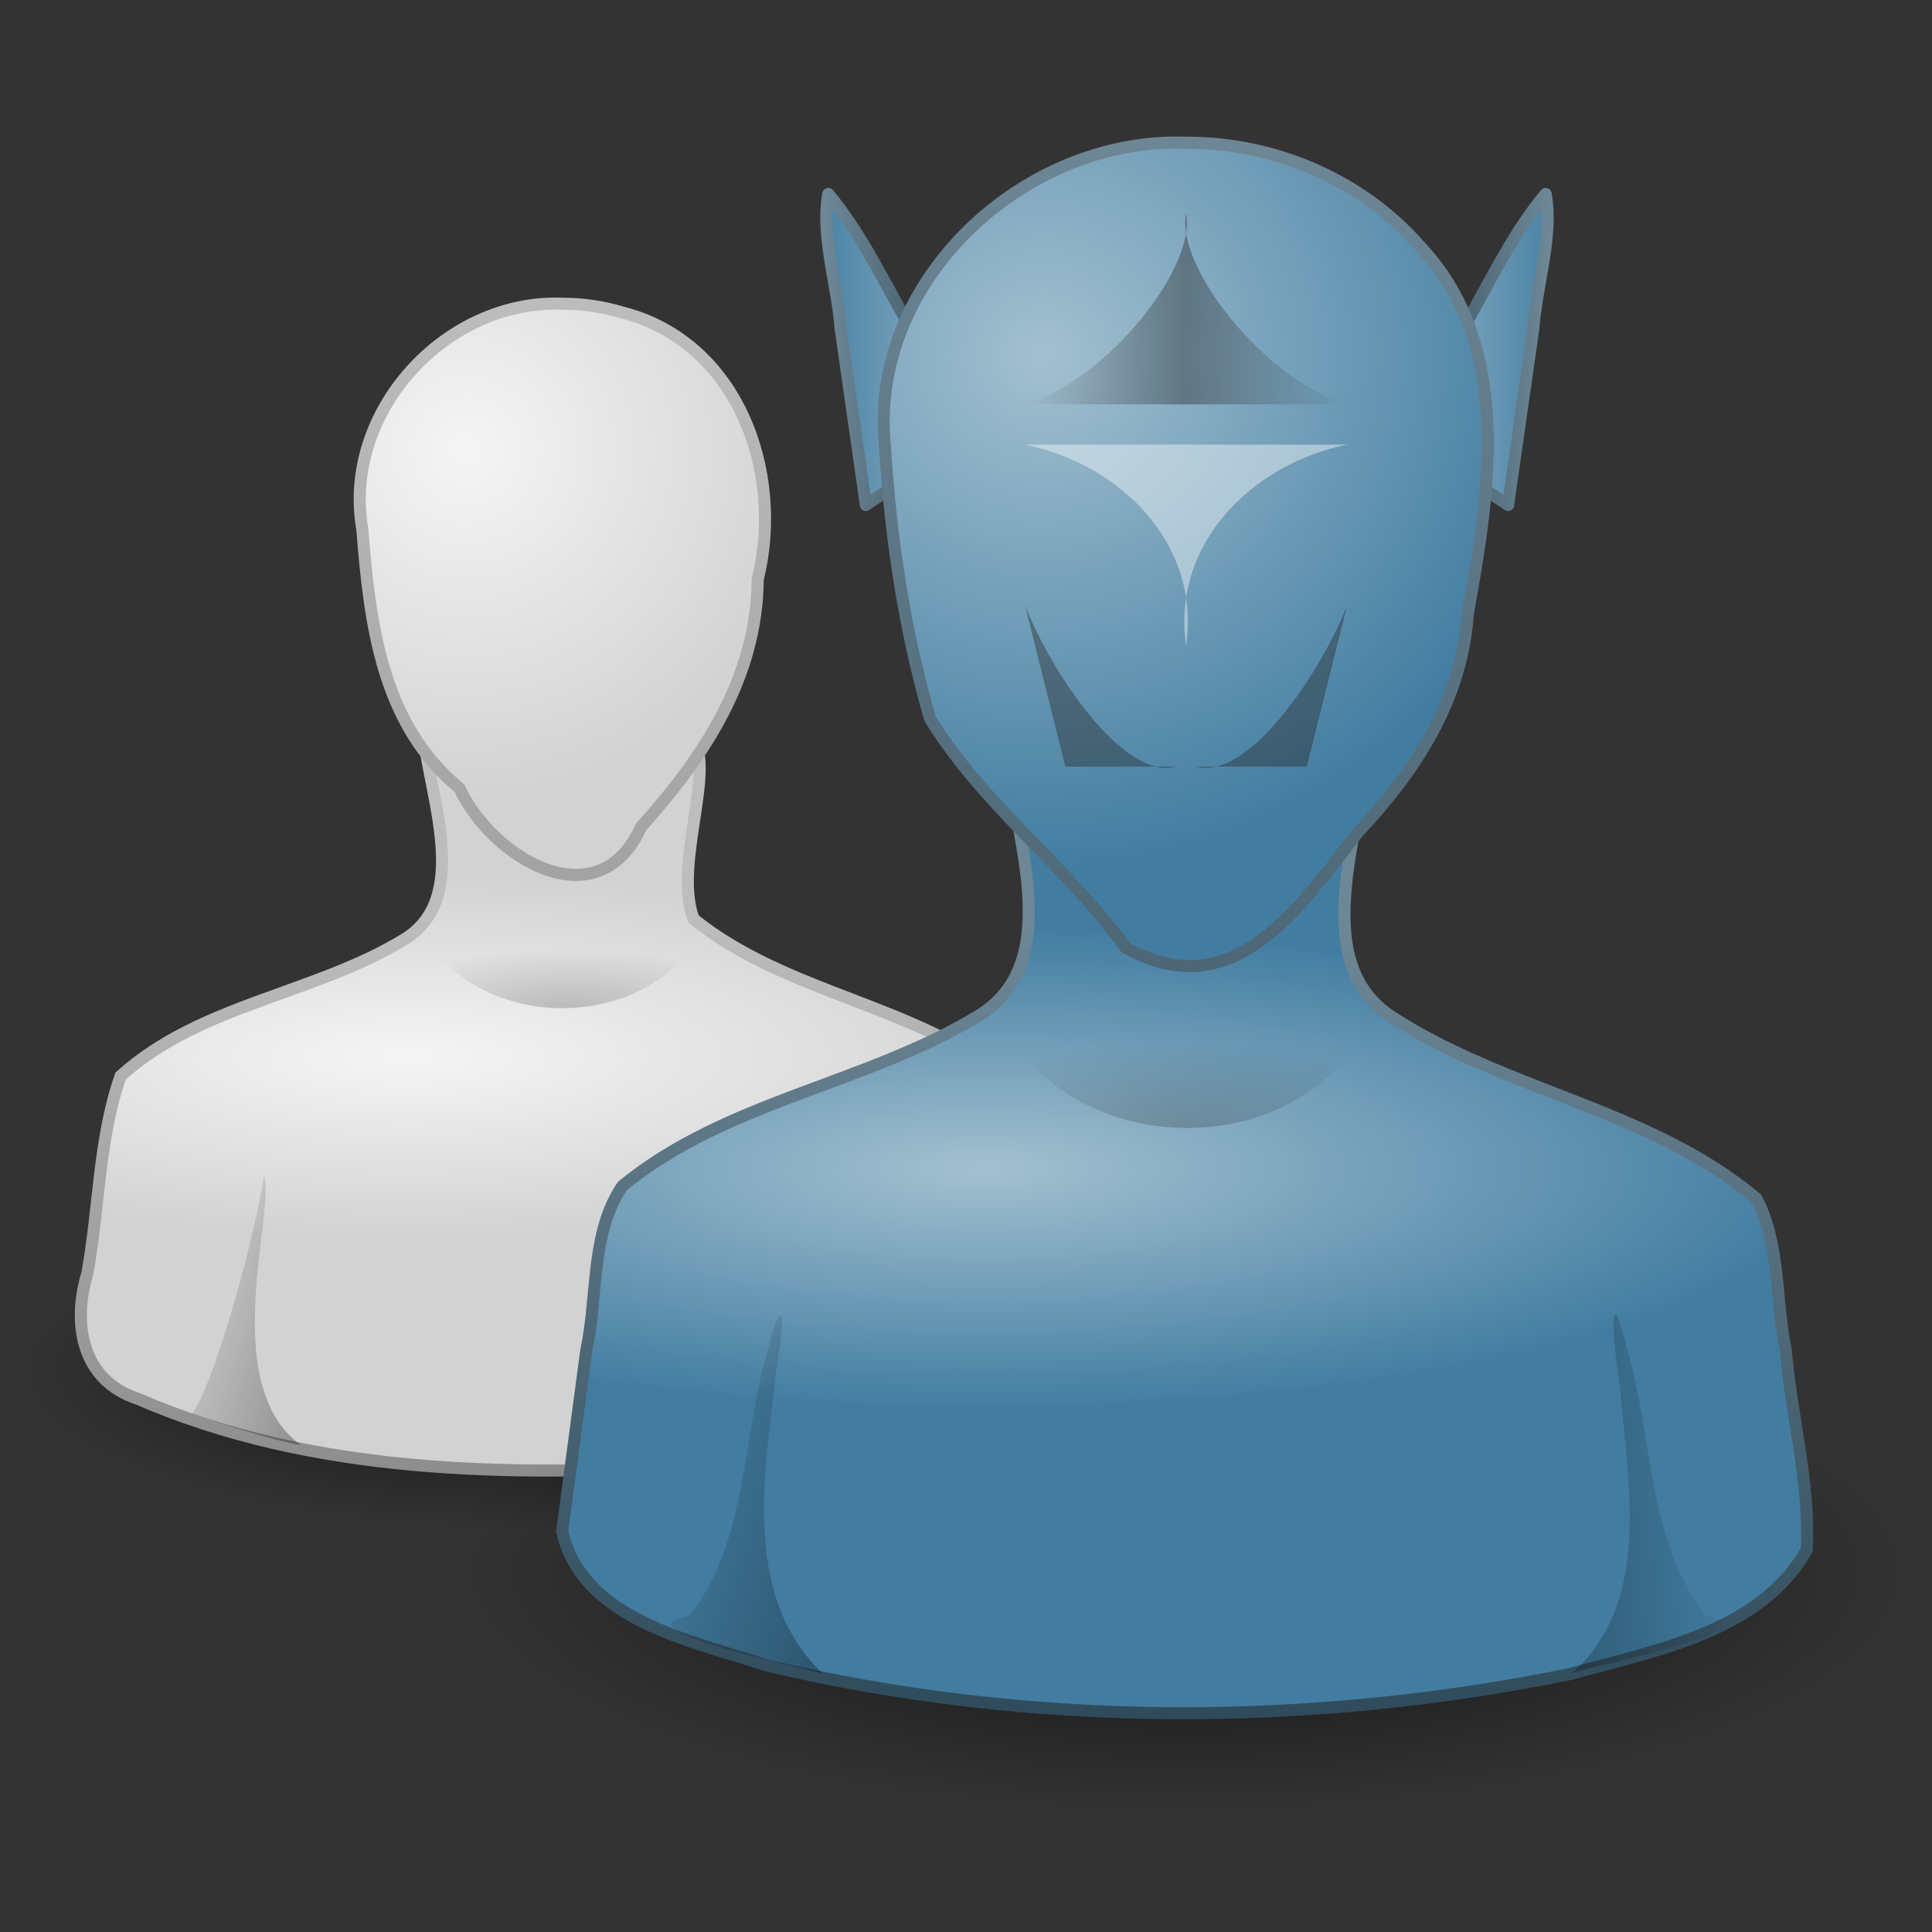 <?xml version="1.0" encoding="UTF-8" standalone="no"?><!DOCTYPE svg PUBLIC "-//W3C//DTD SVG 1.1//EN" "http://www.w3.org/Graphics/SVG/1.1/DTD/svg11.dtd"><svg height="64" version="1.1" viewBox="0 0 48 48" width="64" xmlns="http://www.w3.org/2000/svg" xmlns:xlink="http://www.w3.org/1999/xlink"><rect x="0" y="0" width="48" height="48" fill="#333333" stroke="none"/><defs><linearGradient id="e"><stop offset="0" stop-color="#bdbdbd"/><stop offset="1" stop-color="#8c8c8c"/></linearGradient><linearGradient id="d"><stop offset="0" stop-color="#f5f5f5"/><stop offset="1" stop-color="#d2d2d2"/></linearGradient><linearGradient id="a"><stop offset="0"/><stop offset="1" stop-opacity="0"/></linearGradient><linearGradient gradientUnits="userSpaceOnUse" id="t" x1="31" x2="31" xlink:href="#c" y1="45" y2="25"/><radialGradient cx="26.376" cy="12.313" gradientTransform="matrix(1.64 -.133 .128 1.585 -18.396 -5.227)" gradientUnits="userSpaceOnUse" id="m" r="8" xlink:href="#b"/><radialGradient cx="25" cy="28.66" gradientTransform="matrix(1.312 0 0 .373 -7.812 20.302)" gradientUnits="userSpaceOnUse" id="l" r="16" xlink:href="#b"/><linearGradient gradientUnits="userSpaceOnUse" id="s" x1="32" x2="33" xlink:href="#c" y1="45" y2="5"/><radialGradient cx="32" cy="41.5" gradientTransform="matrix(.857 0 0 .286 2.571 29.143)" gradientUnits="userSpaceOnUse" id="k" r="21" xlink:href="#a"/><radialGradient cx="30" cy="33.188" gradientTransform="matrix(1.528 -7.0647e-7 2.1309e-7 .461 -15.839 14.705)" gradientUnits="userSpaceOnUse" id="j" r="4.688" xlink:href="#a"/><linearGradient gradientTransform="translate(.569 .34)" gradientUnits="userSpaceOnUse" id="r" x1="38" x2="43" xlink:href="#a" y1="39" y2="38.6"/><linearGradient gradientTransform="translate(0 .359)" gradientUnits="userSpaceOnUse" id="q" x1="22" x2="17" xlink:href="#a" y1="39" y2="37.438"/><radialGradient cx="30" cy="33.188" gradientTransform="matrix(1.141 -4.7098e-7 1.591e-7 .307 -19.727 16.803)" gradientUnits="userSpaceOnUse" id="i" r="4.688" xlink:href="#a"/><linearGradient gradientTransform="matrix(.778 0 0 .762 -8.322 4.945)" gradientUnits="userSpaceOnUse" id="p" x1="22" x2="17" xlink:href="#a" y1="39" y2="37.438"/><radialGradient cx="26.376" cy="12.313" gradientTransform="matrix(1.093 -.091 .085 1.089 -17.764 2.129)" gradientUnits="userSpaceOnUse" id="h" r="8" xlink:href="#d"/><linearGradient gradientTransform="matrix(.667 0 0 .687 -5.5 5.721)" gradientUnits="userSpaceOnUse" id="o" x1="30" x2="30" xlink:href="#e" y1="5" y2="44.679"/><radialGradient cx="25" cy="28.66" gradientTransform="matrix(1.021 0 0 .284 -14.854 20.064)" gradientUnits="userSpaceOnUse" id="g" r="16" xlink:href="#d"/><linearGradient gradientTransform="matrix(.778 0 0 .762 -8.778 4.595)" gradientUnits="userSpaceOnUse" id="n" x1="30" x2="30" xlink:href="#e" y1="26.407" y2="45"/><linearGradient id="b"><stop offset="0" stop-color="#a3c0d0"/><stop offset="1" stop-color="#427da1"/></linearGradient><linearGradient id="c"><stop offset="0" stop-color="#2e4a5a"/><stop offset="1" stop-color="#6e8796"/></linearGradient><linearGradient gradientTransform="translate(-1 .5)" gradientUnits="userSpaceOnUse" id="z" x1="36" x2="40" xlink:href="#c" y1="9.5" y2="9.5"/><linearGradient gradientTransform="translate(-1 .5)" gradientUnits="userSpaceOnUse" id="y" x1="35.5" x2="40.5" xlink:href="#b" y1="9.5" y2="9.5"/><linearGradient gradientTransform="matrix(-1 0 0 1 61.044 .5)" gradientUnits="userSpaceOnUse" id="x" x1="35.5" x2="40.5" xlink:href="#b" y1="9.5" y2="9.5"/><linearGradient gradientTransform="matrix(-1 0 0 1 61.044 .5)" gradientUnits="userSpaceOnUse" id="w" x1="36" x2="40" xlink:href="#c" y1="9.5" y2="9.5"/><linearGradient gradientUnits="userSpaceOnUse" id="v" x1="30" x2="34" y1="10" y2="10"><stop offset="0" stop-color="#2a2a2a"/><stop offset="1" stop-color="#2a2a2a" stop-opacity="0"/></linearGradient><linearGradient gradientUnits="userSpaceOnUse" id="u" x1="30" x2="26" y1="11" y2="11"><stop offset="0" stop-color="#2a2a2a"/><stop offset="1" stop-color="#2a2a2a" stop-opacity="0"/></linearGradient><radialGradient cx="32" cy="41.5" gradientTransform="matrix(.619 0 0 .19 -5.809 28.096)" gradientUnits="userSpaceOnUse" id="f" r="21" xlink:href="#a"/></defs><g transform="translate(-.532 -1.954)"><path d="m27 36c-2.423 4.344-9.885 3.773-14.675 3.967-3.666-0.465-10.58-0.328-11.26-4.366 4.156-4.461 12.371-3.654 18.345-3.238 2.567 0.545 6.898 0.944 7.59 3.637z" fill="url(#f)" opacity="0.7" stroke-width="0.575"/><path d="m11.056 20.214c0.17 1.593 1.168 4.044-0.455 5.064-2.237 1.377-5.096 1.62-7.073 3.411-0.545 1.551-0.528 3.285-0.829 4.915-0.371 1.231-0.144 2.645 1.255 3.102 4.347 1.886 9.243 1.934 13.901 1.664 2.811-0.312 5.865-0.56 8.214-2.279 1.007-0.943 0.208-2.343 0.201-3.518-0.257-1.258-0.17-2.638-0.696-3.802-2.293-1.866-5.502-2.116-7.811-3.985-0.524-1.401 0.621-3.828-0.086-4.572-2.207-1.3e-4 -4.415 2.7e-4 -6.622-2e-4z" fill="url(#g)" stroke="url(#n)" stroke-width="0.3"/><path d="m14.5 9.5c-2.911-0.11-5.474 2.703-4.966 5.602 0.185 2.338 0.475 4.838 2.414 6.436 0.808 1.739 3.444 3.322 4.514 0.956 1.565-1.737 2.877-3.722 2.895-6.146 0.664-2.671-0.494-5.899-3.37-6.632-0.482-0.144-0.984-0.216-1.487-0.216z" fill="url(#h)" stroke="url(#o)" stroke-width="0.3"/><path d="m8.011 37.859c-2.09-1.498-0.629-5.851-0.915-6.69-0.313 1.858-1.281 5.255-1.798 5.909 0.893 0.295 1.786 0.608 2.713 0.782z" fill="url(#p)" opacity="0.3"/><path d="m11 25c1.27 2.669 5.73 2.669 7 0h-7z" fill="url(#i)" opacity="0.2"/></g><g transform="translate(-.532 -1.954)"><path d="m25.044 12.5c-1.827-1.499-2.455-3.958-3.933-5.727-0.191 1.035 0.222 2.239 0.307 3.348 0.209 1.46 0.417 2.92 0.626 4.379 1-0.667 2-1.333 3-2z" fill="url(#x)" stroke="url(#w)" stroke-linejoin="round" stroke-width="0.3"/><path d="m35 12.5c1.827-1.499 2.455-3.958 3.933-5.727 0.191 1.035-0.222 2.239-0.307 3.348-0.209 1.46-0.417 2.92-0.626 4.379-1-0.667-2-1.333-3-2z" fill="url(#y)" stroke="url(#z)" stroke-linejoin="round" stroke-width="0.3"/><path d="m48 41c-2.043 5.263-9.922 5.206-14.941 5.913-6.955-0.059-16.072 0.476-20.879-5.066-0.61-4.464 6.239-5.388 9.655-6.194 8.445-0.929 18.825-1.67 25.642 3.912 0.314 0.416 0.524 0.922 0.523 1.435z" fill="url(#k)" opacity="0.7" stroke-width="0.828"/><path d="m25.5 20.5c0.212 2.093 1.51 5.283-0.585 6.646-2.817 1.74-6.339 2.15-8.921 4.275-0.792 1.173-0.603 2.719-0.895 4.078-0.2 1.5-0.4 3.001-0.6 4.501 0.501 2.208 3.211 2.713 5.078 3.331 6.529 1.545 13.426 1.549 19.991 0.209 2.09-0.586 4.703-1.037 5.851-3.08 0.088-1.648-0.378-3.306-0.52-4.959-0.261-1.25-0.13-2.637-0.732-3.771-2.63-2.216-6.272-2.673-9.123-4.556-2.025-1.405-0.688-4.565-0.545-6.675h-9z" fill="url(#l)" stroke="url(#t)" stroke-width="0.3"/><path d="m30 5.5c-4.016-0.147-7.907 3.426-7.482 7.553 0.142 2.277 0.486 4.571 1.121 6.756 1.313 2.145 3.401 3.671 4.862 5.691 2.685 1.499 4.326-1.02 5.762-2.861 1.433-1.52 2.595-3.301 2.736-5.44 0.551-3.034 1.14-6.681-1.211-9.152-1.44-1.639-3.615-2.559-5.787-2.547z" fill="url(#m)" stroke="url(#s)" stroke-width="0.3"/><path d="m21 43.559c-2.124-1.99-1.427-5.211-1.159-7.779 0.245-1.284 0.092-1.66-0.248-0.229-0.636 2.169-0.49 4.699-1.931 6.546-1.937 0.382 3.159 1.313 3.338 1.462z" fill="url(#q)" opacity="0.3"/><path d="m39.569 43.54c2.035-1.773 1.399-4.809 1.204-7.18-0.19-1.139-0.289-2.813 0.203-0.827 0.636 2.169 0.49 4.699 1.931 6.546 1.937 0.382-3.159 1.313-3.338 1.462z" fill="url(#r)" opacity="0.3"/><path d="m25.312 27c1.388 3.682 7.15 4.019 9.066 0.63 0.846-1.111-1.174-0.454-1.834-0.63h-7.232z" fill="url(#j)" opacity="0.2"/><g><path d="m26 13c2.352 0.483 4.37 2.448 4 5v-5h-4z" fill="#fff" opacity="0.42"/><path d="m34 13c-2.352 0.483-4.37 2.448-4 5v-5h4z" fill="#fff" opacity="0.42"/><path d="m26 12c2.053-0.608 4.27-3.432 4-4.748v4.748h-4z" fill="url(#u)" opacity="0.42"/><path d="m34 12c-2.053-0.608-4.27-3.432-4-4.748v4.748h4z" fill="url(#v)" opacity="0.42"/><path d="m26 17c0.651 1.666 2.454 4.354 3.748 4h-2.748c-0.333-1.333-0.667-2.667-1-4z" fill="#2a2a2a" opacity="0.42"/><path d="m34 17c-0.651 1.666-2.454 4.354-3.748 4h2.748c0.333-1.333 0.667-2.667 1-4z" fill="#2a2a2a" opacity="0.42"/></g></g></svg>